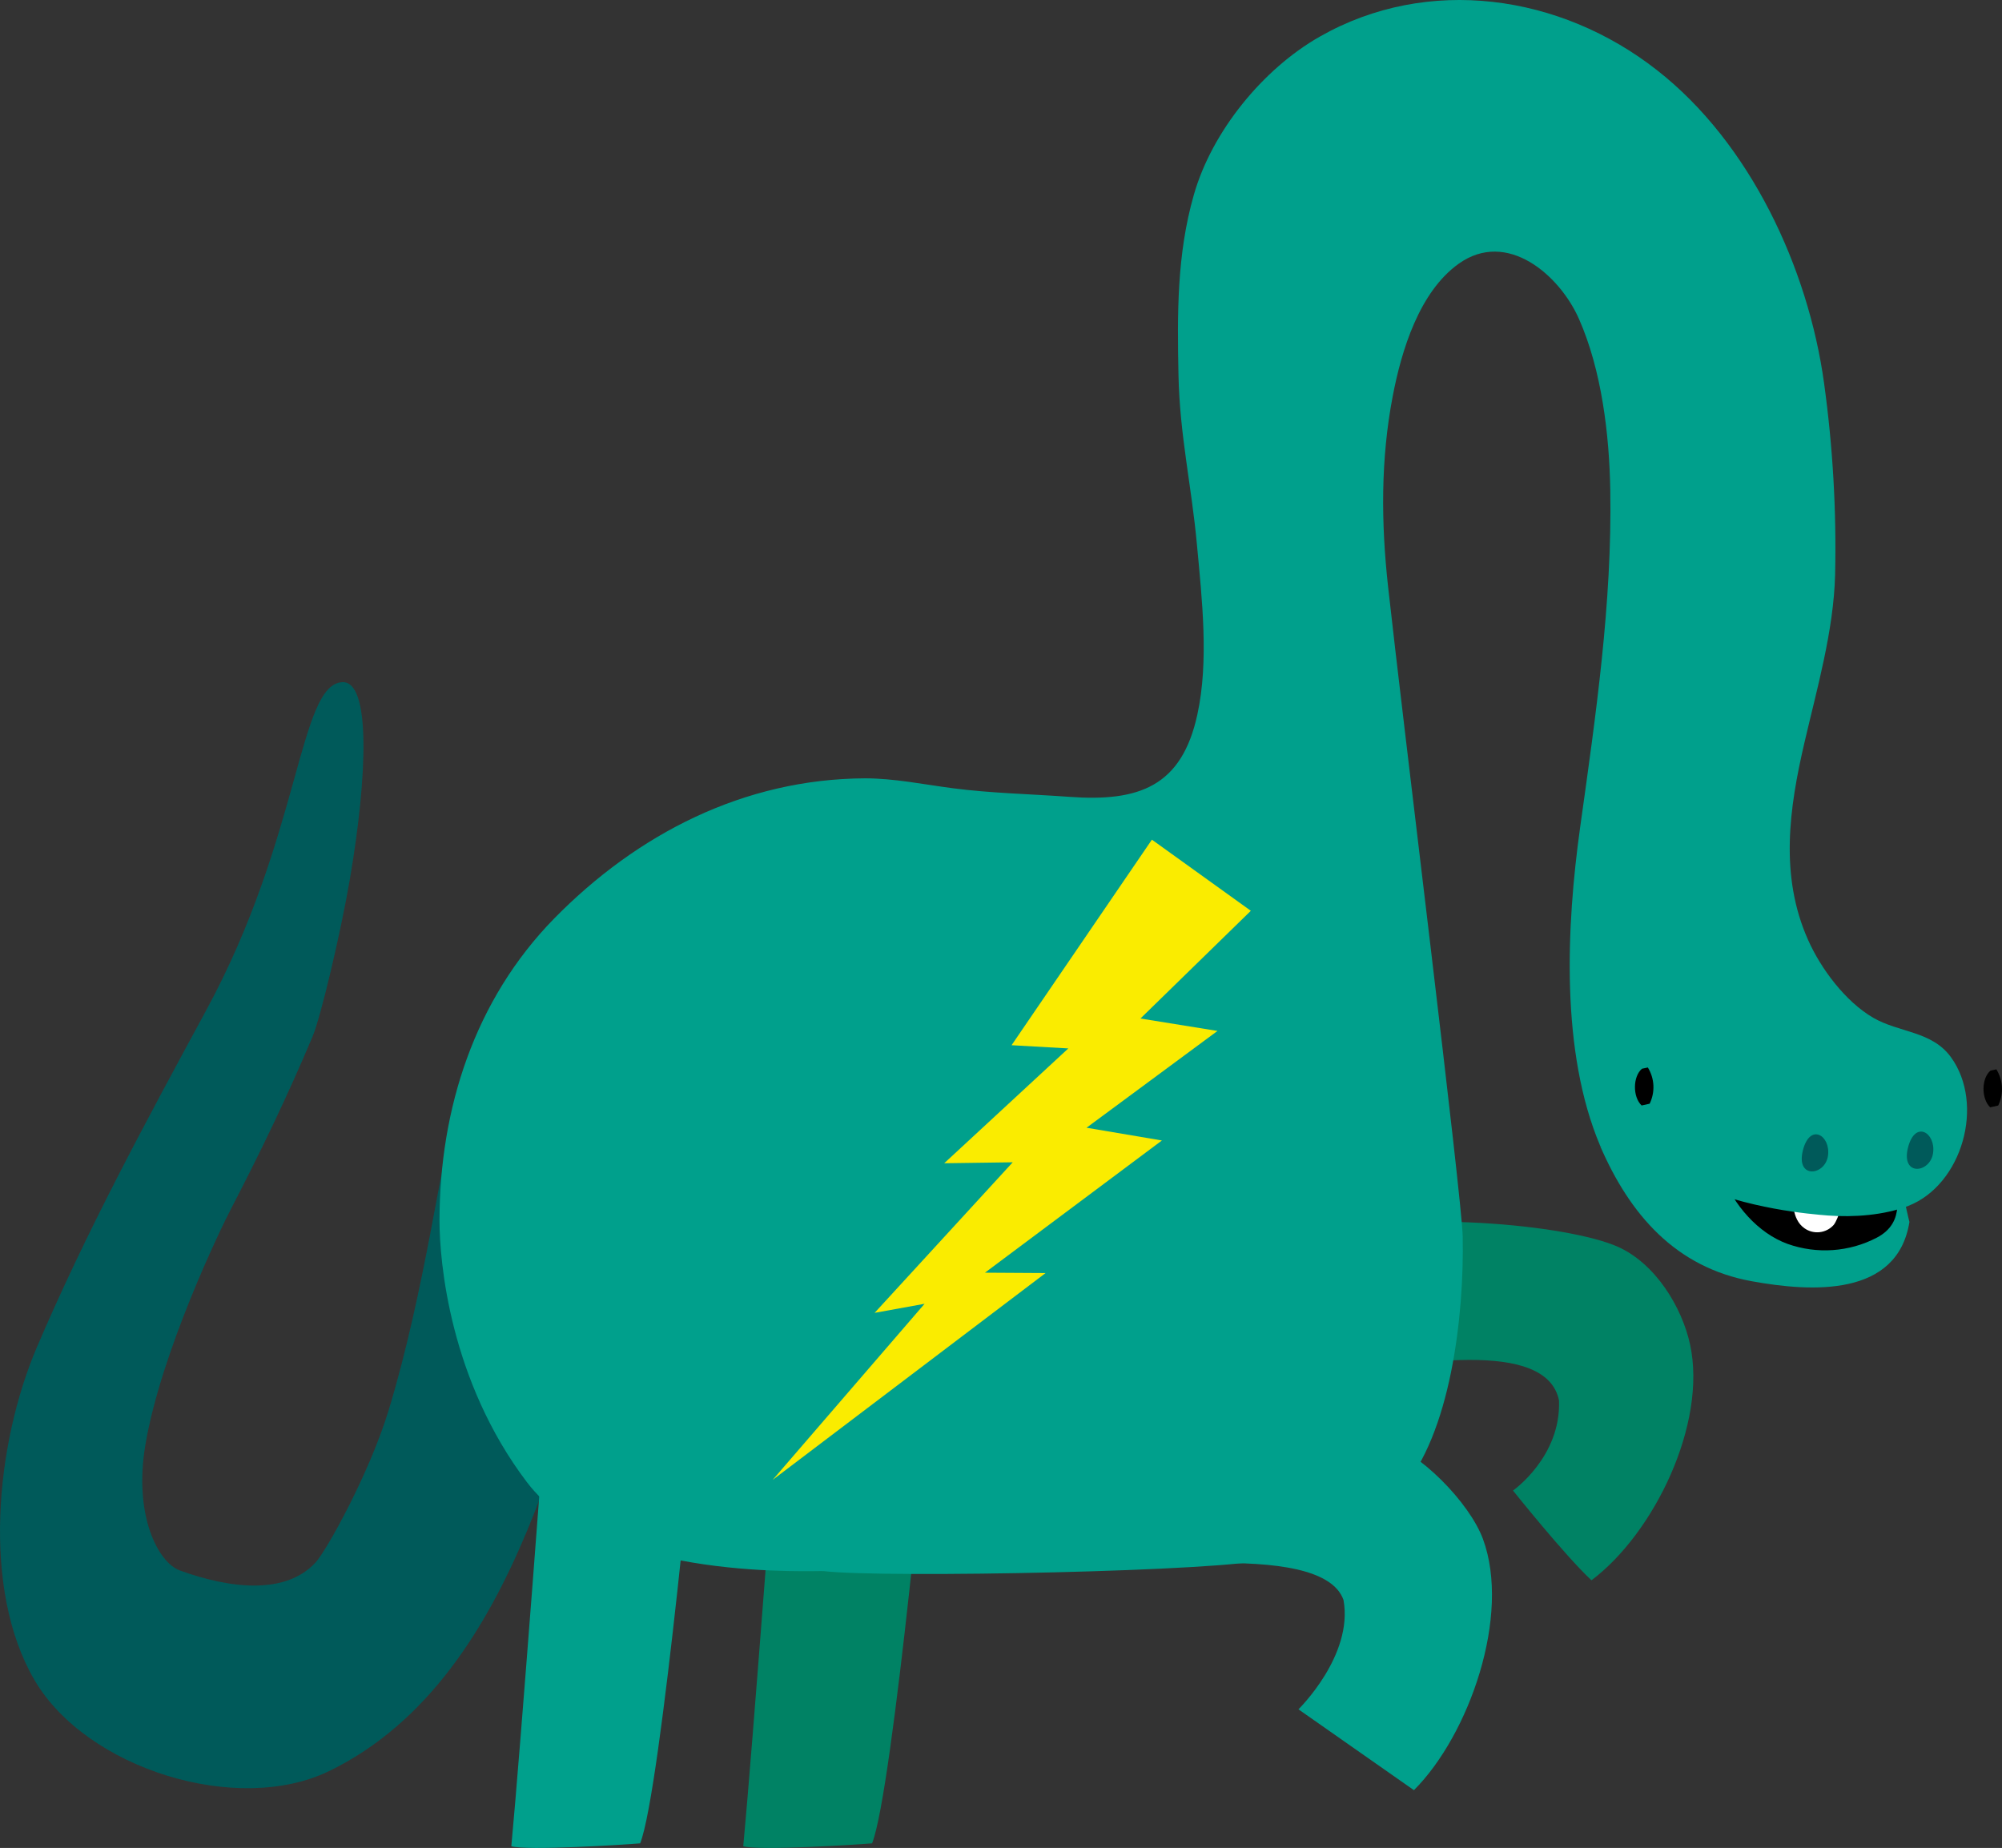 <svg version="1.1" xmlns="http://www.w3.org/2000/svg" xmlns:xlink="http://www.w3.org/1999/xlink" width="196.316" height="181.233" viewBox="0,0,196.316,181.233"><rect x="0" y="0" width="196.316" height="181.233" fill="#333333" stroke="none"/><g transform="translate(-142.163,-89.432)"><g data-paper-data="{&quot;isPaintingLayer&quot;:true}" stroke="none" stroke-linecap="butt" stroke-linejoin="miter" stroke-miterlimit="10" stroke-dasharray="" stroke-dashoffset="0" style="mix-blend-mode: normal"><path d="M298.222,244.415c-2.646,-2.47 -7.694,-8.8 -7.694,-8.8c0,0 4.722,-3.305 4.511,-8.83c-1.228,-6.155 -14.632,-3.69 -23.154,-2.335l-0.411,-13.955c8.547,-2.38 24.317,-1.01 29.33,1.21c3.694,1.645 6.291,5.92 7.088,9.585c1.684,7.79 -3.539,18.525 -9.67,23.125z" fill="#008264" fill-rule="evenodd" stroke-width="1"/><path d="M233.433,224.6c0,0 -3.695,40.495 -5.755,45.615c-1.524,0.135 -11.128,0.735 -12.632,0.285c0.867,-9.115 3.509,-44.5 3.509,-44.5z" fill="#008264" fill-rule="evenodd" stroke-width="1"/><path d="M175.716,156.335c2.802,-0.165 2.507,9.055 0.757,19.315c-0.927,5.395 -2.852,13.5 -3.654,15.425c-2.416,5.745 -5.078,11.28 -7.95,16.81c-1.113,2.115 -6.893,14.115 -8.442,23.195c-1.188,6.955 1.239,11.6 3.379,12.375c4.937,1.79 10.376,2.42 13.324,-0.81c1.027,-1.125 5.228,-8.61 7.153,-14.94c3.559,-11.705 5.228,-25.24 6.251,-27.705c1.574,-3.83 11.604,9.885 15.589,16.305c-4.651,9.275 -8.296,37.38 -27.66,46.81c-9.023,4.405 -23.84,-0.215 -28.928,-8.93c-5.193,-8.905 -3.81,-23.135 0.245,-32.63c4.848,-11.345 10.677,-22.11 16.582,-33c9.329,-17.17 9.078,-31.97 13.354,-32.22z" fill="#005a5a" fill-rule="evenodd" stroke-width="1"/><g fill-rule="evenodd" stroke-width="1"><path d="M328.735,206.5c0.105,0.255 0.616,2.645 0.666,2.77c-1.178,7.375 -9.574,6.89 -15.464,5.815c-7.484,-1.36 -11.96,-6.555 -14.863,-13.26z" fill="#00a08c"/><path d="M328.033,205.57c-0.09,0.615 1.173,3.68 -1.835,5.245c-2.701,1.409 -5.87,1.63 -8.742,0.61c-2.922,-1.06 -5.283,-3.82 -6.441,-6.785z" fill="#000000"/><path d="M322.975,206.875c0,0 -0.501,2.075 -1.002,2.69c-0.735,0.824 -1.974,0.962 -2.873,0.32c-1.293,-0.905 -1.088,-2.925 -1.088,-2.925z" fill="#ffffff"/></g><path d="M196.494,179.525c8.156,-8.315 18.627,-13.705 30.492,-13.76c2.858,0 5.73,0.595 8.557,0.965c3.79,0.5 7.655,0.57 11.469,0.85c6.818,0.5 11.028,-1 12.562,-8.065c1.148,-5.22 0.456,-11.33 -0.035,-16.625c-0.541,-5.91 -1.694,-10.76 -1.815,-16.7c-0.12,-5.94 -0.165,-11.81 1.504,-17.64c1.775,-6.24 6.788,-12.355 12.332,-15.515c10.632,-6.065 23.635,-4.14 33.084,3.275c9.133,7.135 14.832,19.405 16.386,30.69c0.862,6.228 1.224,12.515 1.083,18.8c-0.14,5.5 -1.775,11.15 -3.008,16.47c-1.504,6.455 -2.436,13.055 0.346,19.315c1.253,2.835 3.669,6.08 6.406,7.665c2.547,1.475 5.75,1.285 7.62,3.87c3.343,4.62 1.098,12.5 -4.181,14.575c-2.371,0.925 -5.384,1.135 -7.89,0.945c-1.754,-0.14 -7.9,-0.64 -13.444,-3.14c-3.885,-1.755 -5.624,-1.805 -8.888,-3.7c-3.894,-9.215 -3.318,-21.5 -1.965,-31.215c1.529,-10.95 3.148,-22 2.958,-33.09c-0.095,-5.46 -0.842,-11.735 -3.068,-16.78c-1.91,-4.33 -7.058,-8.785 -11.78,-5.43c-3.9,2.77 -5.639,8.565 -6.486,13c-1.188,6.19 -1.143,12.43 -0.456,18.675c1.478,13.44 7.248,59.94 7.318,63.735c0.156,7.87 -1.203,19.395 -6.06,24.915c-4.857,5.52 -10.261,5.72 -13.229,6.73c-3.479,1.185 -37.385,1.875 -43.33,1.18c-0.14,-0.12 -21.579,1.245 -29.139,-8.72c-7.559,-9.965 -8.581,-21.605 -8.576,-25.695c0.015,-10.915 3.433,-21.605 11.233,-29.58z" fill="#00a08c" fill-rule="evenodd" stroke-width="1"/><path d="M210.685,224.605c0,0 -3.689,40.495 -5.75,45.61c-1.523,0.135 -11.128,0.735 -12.632,0.285c0.868,-9.115 3.509,-44.5 3.509,-44.5z" fill="#00a08c" fill-rule="evenodd" stroke-width="1"/><g fill-rule="evenodd" stroke-width="1"><path d="M318.96,202.23c0.702,-2.715 2.727,-1.43 2.456,0.54c-0.261,1.97 -3.193,2.33 -2.456,-0.54z" fill="#005a5a"/><path d="M329.266,201.96c0.702,-2.715 2.727,-1.43 2.456,0.54c-0.27,2 -3.193,2.345 -2.456,-0.54z" fill="#005a5a"/><path d="M337.357,194.425l0.571,-0.12c0.664,1.075 0.732,2.414 0.18,3.55l-0.786,0.175c-0.893,-0.85 -0.868,-2.855 0.035,-3.605z" fill="#000000"/><path d="M303.175,194.245l0.576,-0.12c0.663,1.076 0.729,2.414 0.176,3.55l-0.787,0.175c-0.893,-0.85 -0.862,-2.85 0.035,-3.605z" fill="#000000"/></g><path d="M260.747,242.74v-12.92c6.848,-0.285 13.685,-0.08 16.728,0.785c3.889,1.105 8.797,6.235 10.1,9.745c2.777,7.5 -1.343,19.23 -6.762,24.65l-11.324,-7.93c0,0 5.409,-5.28 4.417,-10.725c-1.078,-3.06 -6.773,-3.74 -13.159,-3.605z" fill="#00a08c" fill-rule="evenodd" stroke-width="1"/><path d="M256.099,201.283l-17.352,12.965l5.945,0.036l-26.761,20.283l14.897,-17.269l-4.901,0.89l13.543,-14.767l-6.717,0.094l12.169,-11.261l-5.565,-0.315l13.761,-20.158l9.701,6.975l-10.824,10.564l7.555,1.22l-12.842,9.492l7.392,1.251" fill="#faec00" fill-rule="nonzero" stroke-width="0.663"/></g></g></svg>